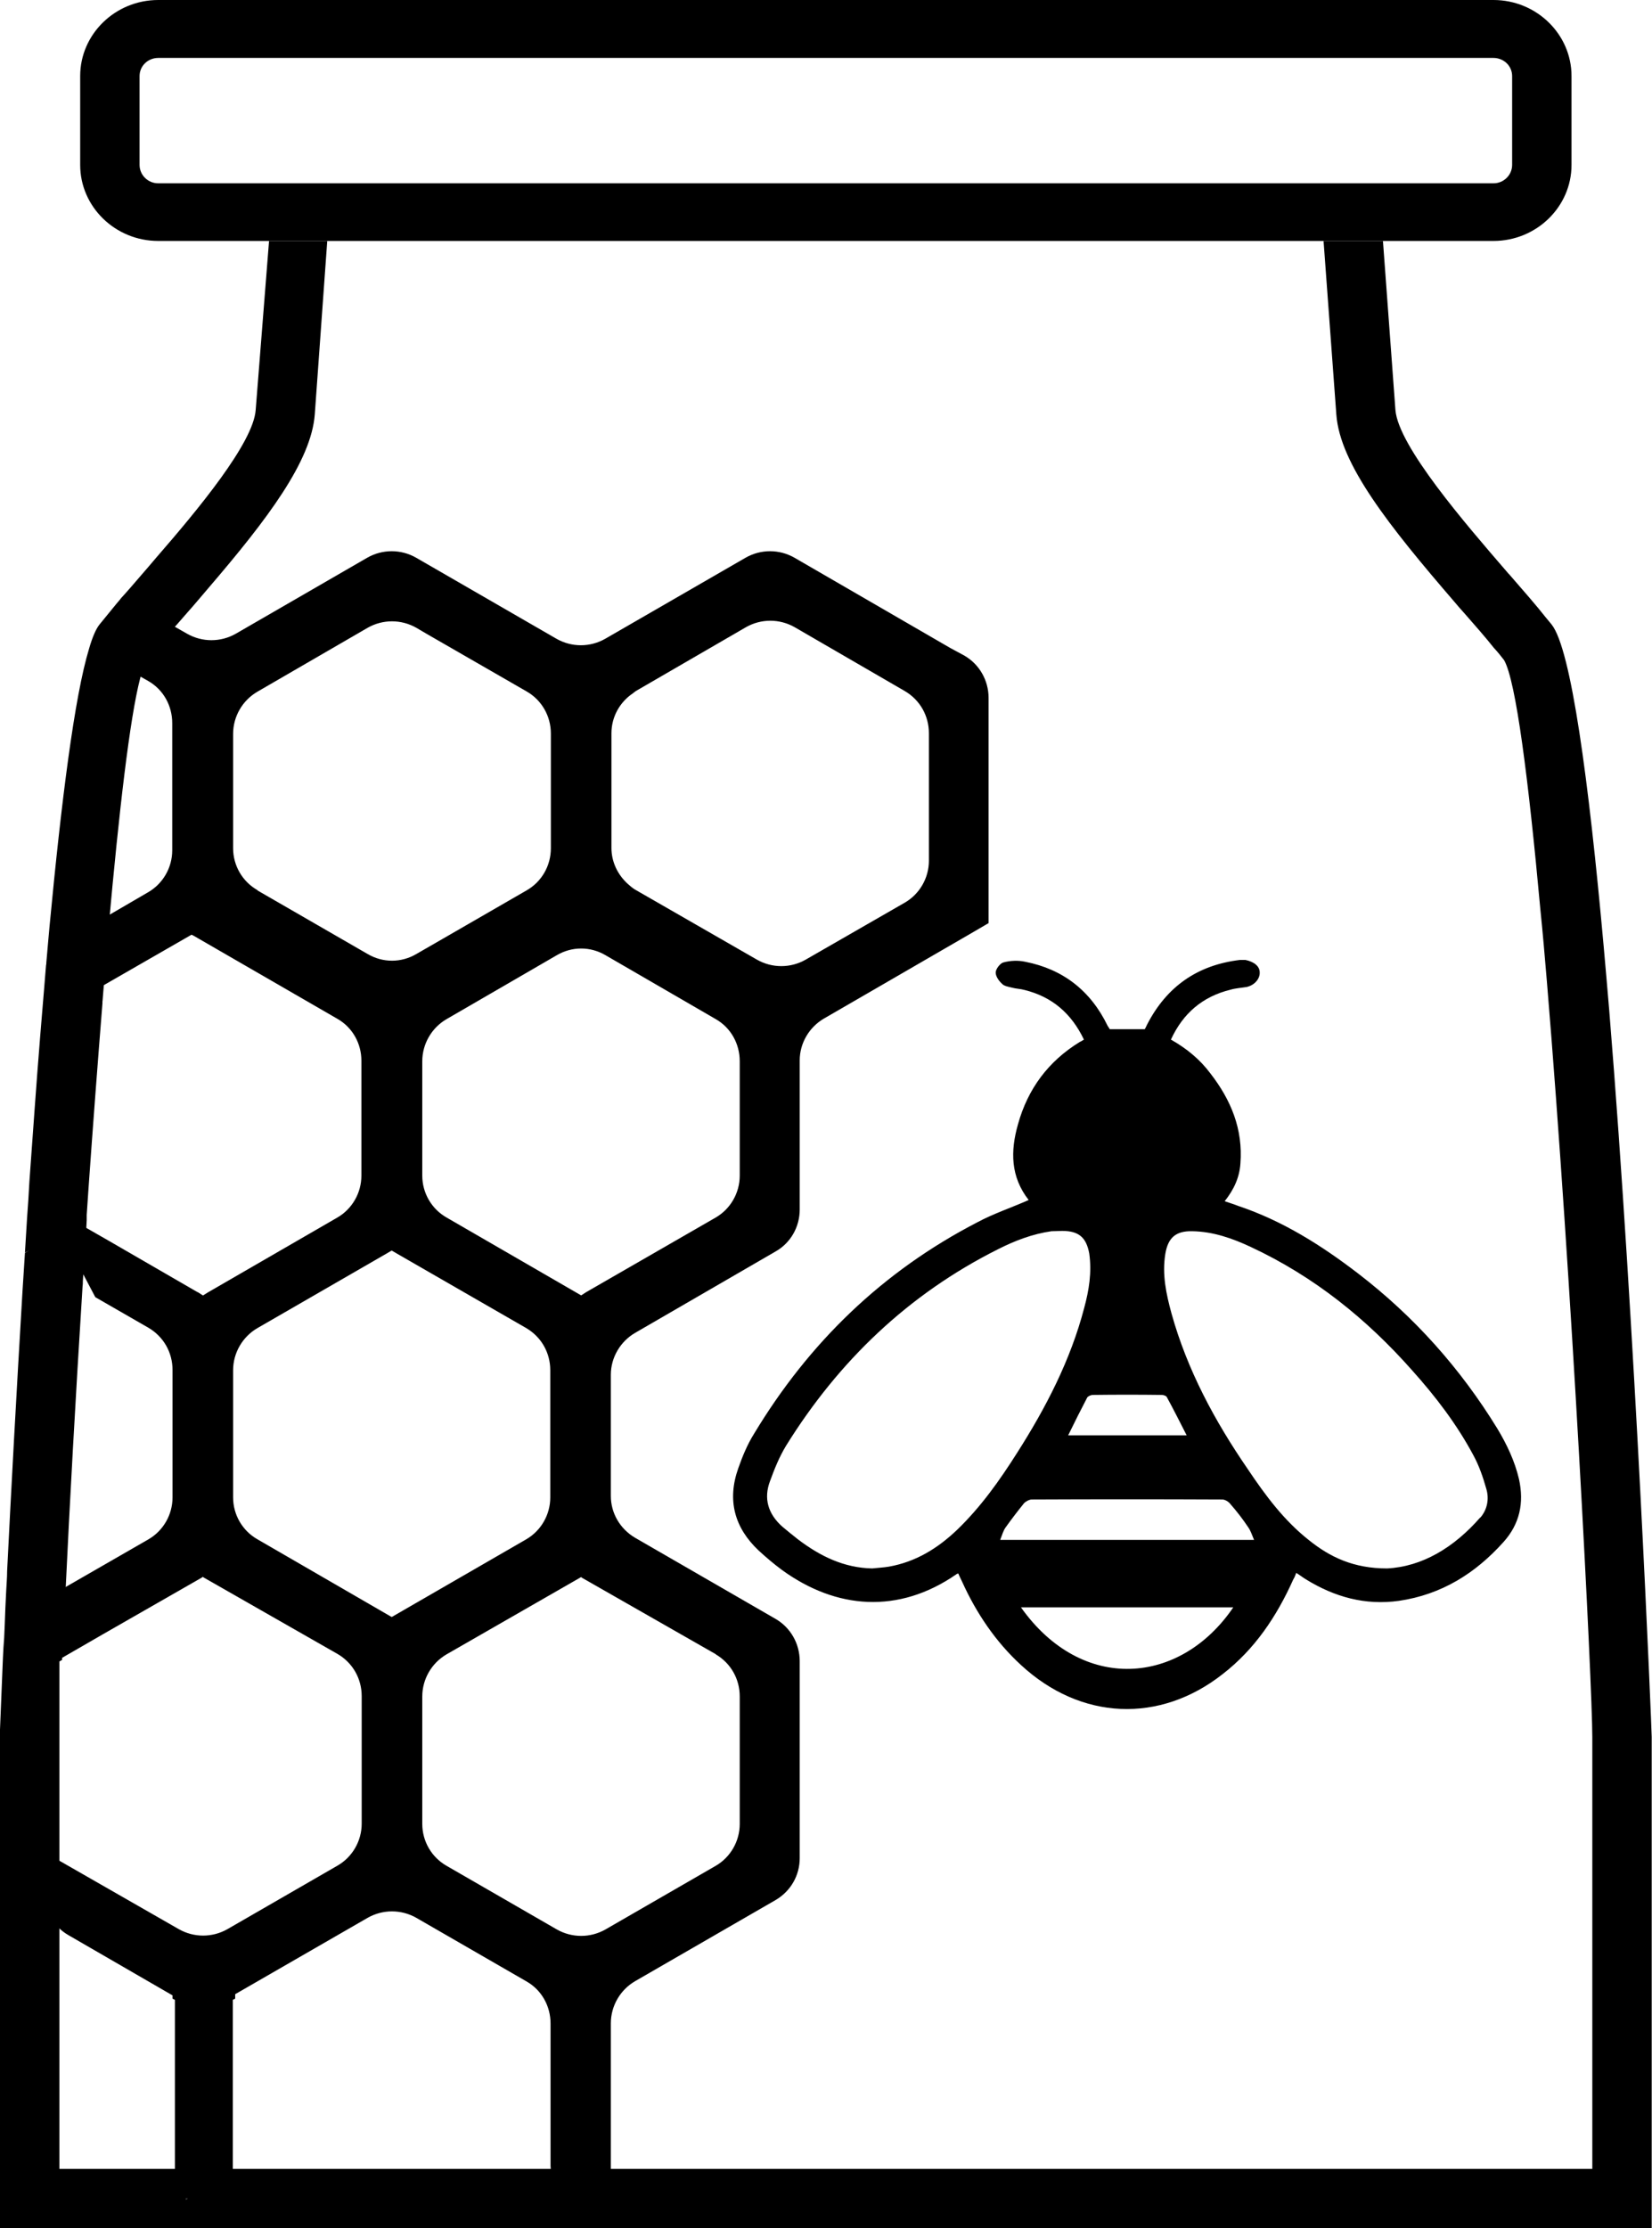 <?xml version="1.0" encoding="UTF-8"?>
<svg id="Calque_2" xmlns="http://www.w3.org/2000/svg" viewBox="0 0 55.63 75">
  <defs>
    <style>
      .cls-1 {
        fill: #000;
      }

      .cls-2 {
        fill: none;
      }
    </style>
  </defs>
  <g id="Calque_1-2" data-name="Calque_1">
    <g>
      <g>
        <polygon class="cls-2" points=".07 62.15 .08 62.14 .07 62.14 .07 62.15"/>
        <path class="cls-1" d="M50.29,0H5.33c-1.45,0-2.63,1.15-2.63,2.56v2.99c0,1.41,1.18,2.56,2.63,2.56h44.96c1.45,0,2.63-1.15,2.63-2.56v-2.99c0-1.41-1.18-2.56-2.63-2.56ZM50.92,5.55c0,.34-.28.62-.63.62H5.33c-.35,0-.63-.28-.63-.62v-2.99c0-.34.28-.61.63-.61h44.96c.35,0,.63.27.63.61v2.99Z"/>
        <path d="M16.01,73H2v-17.08l.09-.05v-.08c.02-.35.04-.74.06-1.16.01-.2.02-.41.03-.63.01-.15.02-.32.02-.47h0s0-.02.01-.03c.13-2.77.33-6.39.57-10.2.01-.06.01-.12.01-.18h0c.02-.3.04-.59.06-.88.03-.39.05-.78.07-1.17,0-.06,0-.12,0-.18.02-.3.04-.59.06-.88.15-2.13.31-4.24.47-6.24v-.06s.01-.06.01-.1c.04-.45.07-.91.11-1.35.03-.31.06-.62.08-.92,0-.02,0-.04.01-.06v-.09c.35-3.89.71-7.02,1.06-8.36.07-.26.13-.46.2-.58.21-.27.48-.58.77-.92.04-.05.1-.11.14-.17.15-.16.29-.33.45-.51.26-.29.5-.58.74-.86,2-2.33,3.46-4.27,3.58-5.84l.42-5.84h-1.96l-.45,5.69c-.08,1.11-1.95,3.36-3.35,4.97-.17.2-.33.39-.48.56-.25.29-.48.56-.71.81-.04.06-.1.12-.14.17-.21.26-.41.5-.58.71-.12.15-.24.43-.35.81-.49,1.61-.93,5.1-1.33,9.33-.04.4-.07.82-.11,1.24,0,.03,0,.06-.01.09-.02.29-.05.57-.07.86-.04.52-.09,1.04-.13,1.57-.13,1.59-.24,3.22-.36,4.85-.02.42-.05.83-.08,1.25-.02.39-.05.76-.07,1.14l.15-.08-.15.09h0c-.03.42-.05.84-.08,1.25-.21,3.51-.39,6.84-.52,9.46,0,.22-.02.43-.03.64-.02.41-.04.79-.05,1.15-.01.16-.01.31-.02.46-.02.22-.03.44-.04.64,0,.08-.01.16-.01.24l-.1,2.45v16.54h55.63v-16.54c0-.21-.55-13.7-1.43-24.45-.06-.75-.13-1.48-.19-2.19-.5-5.54-1.09-9.97-1.75-10.8-.06-.07-.12-.15-.19-.23-.33-.42-.77-.92-1.23-1.45-.03-.03-.06-.06-.09-.1-1.4-1.62-3.65-4.22-3.75-5.44l-.42-5.69h-2l.43,5.84c.12,1.67,1.78,3.76,3.98,6.31.11.13.22.26.34.39.37.42.71.81.98,1.15.14.15.25.29.35.42.4.7.82,4.01,1.22,8.38.08.78.15,1.59.22,2.43.84,10.09,1.53,23.74,1.53,25.43v14.54H16.01ZM.07,62.15H.07s.01,0,.01,0h-.01ZM6.26,74.04v-.04h.06l-.06.04Z"/>
        <polygon points="6.32 74 6.33 74 6.32 74 6.32 74"/>
        <path class="cls-2" d="M31.17,24.98c-.44.29-.72.79-.72,1.33v3.79c0,.46.21.89.55,1.19"/>
        <polygon points="6.26 74.04 6.32 74 6.26 74 6.26 74.04"/>
        <path d="M32.5,22.08l-.5-.27-5.25-3.04c-.51-.29-1.13-.29-1.64,0l-4.73,2.73c-.51.29-1.13.29-1.64,0l-4.73-2.73c-.51-.29-1.13-.29-1.64,0l-4.43,2.56c-.51.29-1.13.29-1.64,0l-.93-.53c-.04.06-.1.12-.14.17-.29.35-.57.66-.78.94-.07.12-.13.33-.2.59l.74.42c.51.29.81.83.81,1.42v4.28c0,.58-.31,1.12-.81,1.41l-1.82,1.06s-.01.04-.01.06c-.02.31-.05.62-.08.94-.04.45-.07.92-.11,1.37l3.48-2,.08.04,4.83,2.79c.51.29.81.83.81,1.41v3.87c0,.58-.31,1.12-.81,1.41l-4.36,2.52-.16.1h-.01l-.17-.11h-.01l-2.99-1.73-1.24-.71c-.01.34-.03.68-.05,1.03.31.57.54,1.01.84,1.58l1.79,1.03c.51.3.81.83.81,1.42v4.29c0,.58-.31,1.12-.81,1.41l-3.32,1.91c0,.15-.01.33-.02.48-.01.22-.02.44-.03.64-.02.43-.04.82-.06,1.18v.08l1.87-1.08,3.37-1.93.02-.02.02.02,4.52,2.58c.51.3.81.83.81,1.42v4.29c0,.58-.31,1.12-.81,1.41l-3.71,2.14c-.51.29-1.13.29-1.64,0l-4.54-2.6v.09l.07.05-.07-.04v1.29c0,.58.32,1.12.82,1.41l3.51,2.03v.11l.08.04v5.86h1.95v-5.86l.04-.02.04-.02v-.15l4.46-2.57c.51-.29,1.13-.29,1.64,0l3.71,2.14c.51.29.81.83.81,1.42v4.78c0,.09.02.19.03.28h2v-5.07c0-.59.32-1.13.82-1.42l4.73-2.73c.51-.3.81-.83.81-1.41v-6.63c0-.59-.31-1.13-.81-1.42l-4.73-2.73c-.51-.3-.82-.83-.82-1.41v-4.08c0-.58.32-1.12.82-1.41l4.73-2.74c.51-.29.81-.83.81-1.41v-5.02c0-.58.32-1.12.82-1.41l4.82-2.79.72-.42v-7.58c0-.59-.31-1.13-.81-1.42ZM8.67,29.96c-.51-.29-.82-.83-.82-1.41v-3.85c0-.59.32-1.13.82-1.42l3.71-2.15c.51-.29,1.13-.29,1.64,0l.34.2h0s3.37,1.94,3.37,1.94c.51.29.82.83.82,1.42v3.86c0,.59-.31,1.13-.82,1.42l-2.79,1.61h0s-.92.53-.92.53c-.51.3-1.13.3-1.64,0l-3.71-2.14ZM13.22,54.42h-.02s-.02,0-.02,0l-4.51-2.61c-.51-.29-.82-.83-.82-1.41v-4.28c0-.59.32-1.13.82-1.42l4.35-2.51.17-.1.17.1,4.36,2.51c.51.3.81.83.81,1.42v4.28c0,.58-.31,1.12-.81,1.41l-4.52,2.61ZM24.1,55.68c.51.3.81.83.81,1.42v4.29c0,.58-.31,1.12-.81,1.41l-3.71,2.14c-.51.29-1.13.29-1.64,0l-3.71-2.14c-.51-.29-.82-.83-.82-1.41v-4.29c0-.59.32-1.13.82-1.42l4.53-2.6.02.02,4.52,2.58ZM24.91,39.57c0,.58-.31,1.12-.81,1.41l-4.36,2.51-.17.11-4.53-2.62c-.51-.29-.82-.83-.82-1.41v-3.85c0-.59.32-1.13.82-1.42l3.71-2.15c.51-.3,1.13-.3,1.64,0l3.71,2.15c.51.29.81.83.81,1.42v3.85ZM31.28,28.97c0,.58-.31,1.12-.81,1.41l-3.34,1.92c-.51.29-1.13.29-1.64,0l-4.09-2.35c-.09-.05-.18-.13-.26-.2-.34-.31-.55-.74-.55-1.21v-3.86c0-.55.28-1.05.73-1.35h0s.06-.05.09-.07l3.71-2.15c.51-.29,1.13-.29,1.64,0l3.71,2.15c.51.3.81.83.81,1.42v4.28Z"/>
      </g>
      <path d="M51.15,49.78c-.14-.6-.41-1.17-.73-1.7-1.24-2.02-2.8-3.77-4.69-5.22-1.24-.95-2.54-1.77-4.03-2.27-.15-.06-.29-.1-.46-.16.31-.39.5-.8.53-1.27.09-1.16-.32-2.14-1.01-3.03-.35-.47-.8-.84-1.33-1.14.41-.89,1.07-1.45,2.01-1.68.17-.05.36-.06.54-.09.27-.06.45-.28.44-.49,0-.21-.19-.36-.48-.42h-.19c-1.42.17-2.46.89-3.12,2.17-.03.06-.06.13-.08.16h-1.18s-.04-.07-.07-.11c-.57-1.18-1.5-1.91-2.78-2.16-.23-.05-.49-.04-.72.02-.11.02-.26.21-.27.33s.09.28.21.39c.07.08.21.1.33.13.14.04.29.04.43.08.93.23,1.58.79,2,1.67-.05.03-.09.06-.14.08-1.06.65-1.75,1.58-2.08,2.77-.26.91-.25,1.77.36,2.55-.59.26-1.19.46-1.73.75-3.19,1.65-5.67,4.05-7.52,7.12-.22.35-.39.76-.53,1.16-.38,1.07-.13,2,.69,2.77.25.23.51.45.78.65,1.83,1.33,3.93,1.49,5.87.15.02-.02.04-.02.07-.03.04.1.09.19.13.28.48,1.06,1.13,2.02,1.98,2.8,2.01,1.86,4.67,1.98,6.8.3,1.07-.83,1.81-1.93,2.37-3.18.04-.06.07-.14.1-.22.13.08.23.16.33.22.96.59,1.99.88,3.13.72,1.43-.21,2.57-.92,3.52-1.98.54-.6.7-1.31.52-2.12ZM39.12,46.95c.06,0,.15.03.17.07.23.42.44.84.67,1.29h-3.99c.22-.45.43-.87.64-1.27.03-.05.13-.09.19-.09.77-.01,1.55-.01,2.33,0ZM32.23,51.49c-.65.62-1.39,1.08-2.3,1.24-.18.03-.38.04-.56.06-.95-.02-1.75-.41-2.5-.98-.18-.14-.35-.28-.53-.43-.48-.43-.63-.95-.41-1.53.15-.41.31-.81.54-1.19,1.77-2.85,4.12-5.1,7.13-6.61.57-.29,1.17-.52,1.81-.61.11,0,.25-.01.36-.01.56,0,.81.22.91.76.09.64-.01,1.24-.17,1.83-.46,1.76-1.29,3.36-2.26,4.88-.59.93-1.22,1.82-2.02,2.59ZM34.38,54.1h7.15c-1.79,2.63-5.1,2.89-7.15,0ZM33.68,51.83c.07-.17.1-.31.19-.43.2-.28.4-.54.61-.8.05-.06.18-.13.26-.13,2.15-.01,4.28-.01,6.42,0,.09,0,.21.07.27.15.22.25.42.51.6.78.08.11.13.26.2.43h-8.56ZM49.85,51.07c-.89,1.02-1.96,1.66-3.14,1.72-1.13,0-1.92-.38-2.63-.95-.84-.66-1.47-1.51-2.06-2.39-1.12-1.63-2.04-3.34-2.57-5.24-.18-.66-.32-1.31-.21-2,.09-.55.35-.78.9-.77.71.01,1.36.24,1.98.53,2.12.99,3.89,2.41,5.43,4.15.79.88,1.51,1.82,2.07,2.87.19.35.32.73.43,1.12.1.33.04.69-.2.97Z"/>
    </g>
  </g>
</svg>